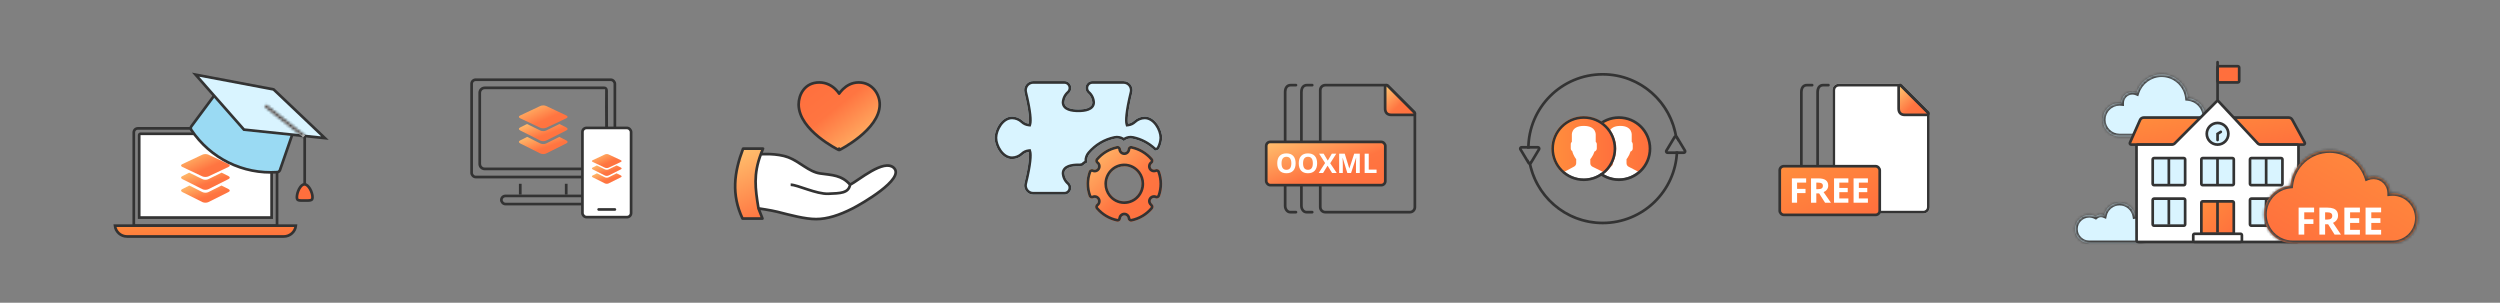 <svg width="925" height="112" viewBox="0 0 925 112" fill="none" xmlns="http://www.w3.org/2000/svg">
<rect x="0" y="0" width="925" height="112" fill="#808080" stroke="none"/>
<rect x="174.5" y="29.5" width="53" height="36" rx="1.5" stroke="#333333"/>
<path fill-rule="evenodd" clip-rule="evenodd" d="M223.895 33H179.348C178.595 33 178 33.602 178 34.328V60.672C178 61.398 178.595 62 179.348 62H222.652C223.405 62 224 61.398 224 60.672C224 52.447 223.779 41.225 223.895 33ZM224.933 33.558C224.933 41.704 225 52.524 225 60.672C225 61.958 223.949 63 222.652 63H179.348C178.051 63 177 61.958 177 60.672V34.328C177 33.042 178.051 32 179.348 32H223.457C224.489 32 224.933 32.764 224.933 33.558Z" fill="#333333"/>
<path fill-rule="evenodd" clip-rule="evenodd" d="M199.9 56.779L192.474 53.064C191.842 52.74 191.842 52.239 192.474 51.944L195.06 50.647L199.872 53.064C200.505 53.389 201.522 53.389 202.127 53.064L206.94 50.647L209.525 51.944C210.158 52.268 210.158 52.77 209.525 53.064L202.1 56.779C201.522 57.074 200.505 57.074 199.9 56.779Z" fill="url(#paint0_linear_2652_23933)"/>
<path fill-rule="evenodd" clip-rule="evenodd" d="M199.876 51.992L192.473 48.273C191.842 47.948 191.842 47.447 192.473 47.151L194.995 45.882L199.876 48.273C200.506 48.598 201.521 48.598 202.124 48.273L207.004 45.882L209.527 47.151C210.157 47.476 210.157 47.978 209.527 48.273L202.124 51.992C201.493 52.316 200.479 52.316 199.876 51.992Z" fill="url(#paint1_linear_2652_23933)"/>
<path fill-rule="evenodd" clip-rule="evenodd" d="M199.876 47.263L192.473 43.772C191.842 43.467 191.842 42.996 192.473 42.719L199.876 39.229C200.506 38.924 201.521 38.924 202.124 39.229L209.527 42.719C210.157 43.024 210.157 43.495 209.527 43.772L202.124 47.263C201.493 47.54 200.479 47.54 199.876 47.263Z" fill="url(#paint2_linear_2652_23933)"/>
<rect x="185.5" y="72.5" width="31" height="3" rx="1.5" stroke="#333333"/>
<rect x="192" y="68" width="1" height="4" fill="#333333"/>
<path d="M209 68H210V72H209V68Z" fill="#333333"/>
<rect x="215.5" y="47.338" width="18" height="33" rx="1.5" fill="white" stroke="#333333"/>
<path fill-rule="evenodd" clip-rule="evenodd" d="M223.828 67.865L219.29 65.595C218.904 65.397 218.904 65.091 219.29 64.91L220.87 64.118L223.811 65.595C224.198 65.793 224.82 65.793 225.189 65.595L228.13 64.118L229.71 64.91C230.097 65.109 230.097 65.415 229.71 65.595L225.173 67.865C224.82 68.045 224.198 68.045 223.828 67.865Z" fill="url(#paint3_linear_2652_23933)"/>
<path fill-rule="evenodd" clip-rule="evenodd" d="M223.813 64.939L219.29 62.667C218.904 62.469 218.904 62.162 219.29 61.982L220.831 61.206L223.813 62.667C224.199 62.865 224.819 62.865 225.187 62.667L228.17 61.206L229.711 61.982C230.097 62.18 230.097 62.487 229.711 62.667L225.187 64.939C224.802 65.138 224.182 65.138 223.813 64.939Z" fill="url(#paint4_linear_2652_23933)"/>
<path fill-rule="evenodd" clip-rule="evenodd" d="M223.813 62.049L219.29 59.916C218.904 59.73 218.904 59.442 219.29 59.273L223.813 57.14C224.199 56.953 224.819 56.953 225.187 57.14L229.711 59.273C230.097 59.459 230.097 59.747 229.711 59.916L225.187 62.049C224.802 62.219 224.182 62.219 223.813 62.049Z" fill="url(#paint5_linear_2652_23933)"/>
<rect x="221" y="77" width="7" height="1" rx="0.5" fill="#333333"/>
<path fill-rule="evenodd" clip-rule="evenodd" d="M274.937 55C271.552 63.895 270.602 72.055 274.732 80.868H282.113L280.64 77.113C279.41 69.603 278.727 64.539 281.498 57.072C281.969 55.803 282.318 55 282.318 55H274.937Z" fill="url(#paint6_linear_2652_23933)"/>
<path d="M280.64 77.113C280.64 77.113 285.28 77.773 287.611 78.364C292.549 79.616 297.862 81.065 301.963 81.065C306.063 81.065 310.571 79.617 315.494 77.113C318.449 75.609 335.061 66.188 330.705 62.093C327.031 58.639 317.654 66.766 314.539 68.351C311.432 64.742 307.833 64.803 303.447 64.179C299.27 63.584 295.987 59.864 291.729 58.227C287.47 56.59 281.498 57.072 281.498 57.072C278.727 64.539 279.41 69.603 280.64 77.113Z" fill="white"/>
<path d="M274.937 55V54.5C274.73 54.5 274.544 54.628 274.47 54.822L274.937 55ZM274.732 80.868L274.279 81.08C274.362 81.255 274.538 81.368 274.732 81.368V80.868ZM282.113 80.868V81.368C282.279 81.368 282.433 81.286 282.526 81.149C282.619 81.013 282.639 80.839 282.579 80.685L282.113 80.868ZM282.318 55L282.777 55.199C282.844 55.045 282.829 54.867 282.737 54.726C282.644 54.585 282.487 54.5 282.318 54.5V55ZM303.447 64.179L303.517 63.684L303.447 64.179ZM330.705 62.093L330.362 62.457L330.705 62.093ZM315.494 77.113L315.721 77.558L315.494 77.113ZM287.611 78.364L287.734 77.88L287.611 78.364ZM280.64 77.113L280.147 77.193C280.152 77.228 280.162 77.262 280.175 77.295L280.64 77.113ZM306.491 71.689L306.513 72.188L306.491 71.689ZM281.498 57.072L281.03 56.898L281.498 57.072ZM274.732 81.368H282.113V80.368H274.732V81.368ZM282.318 54.5H274.937V55.5H282.318V54.5ZM282.579 80.685L281.105 76.93L280.175 77.295L281.648 81.05L282.579 80.685ZM287.734 77.88C286.545 77.578 284.784 77.263 283.333 77.023C282.604 76.903 281.949 76.802 281.476 76.731C281.24 76.695 281.048 76.667 280.916 76.647C280.85 76.638 280.799 76.63 280.764 76.625C280.747 76.623 280.733 76.621 280.724 76.62C280.72 76.619 280.716 76.618 280.714 76.618C280.713 76.618 280.712 76.618 280.711 76.618C280.711 76.618 280.711 76.618 280.711 76.618C280.711 76.618 280.711 76.618 280.711 76.618C280.71 76.618 280.71 76.618 280.64 77.113C280.569 77.608 280.569 77.608 280.57 77.608C280.57 77.608 280.57 77.608 280.57 77.608C280.57 77.608 280.57 77.608 280.57 77.608C280.571 77.608 280.572 77.608 280.573 77.608C280.575 77.608 280.578 77.609 280.582 77.609C280.591 77.611 280.604 77.613 280.621 77.615C280.656 77.62 280.706 77.627 280.772 77.637C280.902 77.656 281.092 77.684 281.327 77.719C281.797 77.79 282.447 77.891 283.17 78.01C284.622 78.249 286.345 78.559 287.488 78.849L287.734 77.88ZM303.376 64.674C307.851 65.311 311.205 65.245 314.16 68.677L314.918 68.025C311.658 64.239 307.816 64.296 303.517 63.684L303.376 64.674ZM314.766 68.797C315.58 68.382 316.786 67.552 318.143 66.633C319.518 65.702 321.082 64.656 322.658 63.768C324.24 62.877 325.801 62.166 327.169 61.88C328.539 61.595 329.614 61.754 330.362 62.457L331.047 61.728C329.958 60.705 328.484 60.585 326.965 60.901C325.445 61.218 323.778 61.99 322.167 62.897C320.551 63.807 318.956 64.874 317.582 65.805C316.19 66.748 315.055 67.527 314.312 67.905L314.766 68.797ZM330.362 62.457C330.8 62.868 330.957 63.318 330.924 63.819C330.889 64.348 330.638 64.972 330.166 65.678C329.222 67.09 327.516 68.658 325.537 70.178C321.591 73.209 316.728 75.924 315.268 76.667L315.721 77.558C317.215 76.798 322.136 74.051 326.146 70.971C328.144 69.437 329.959 67.787 330.997 66.234C331.516 65.457 331.871 64.661 331.922 63.885C331.975 63.081 331.699 62.341 331.047 61.728L330.362 62.457ZM314.049 68.253C313.906 68.967 313.642 69.466 313.288 69.83C312.931 70.197 312.449 70.461 311.817 70.652C310.521 71.043 308.75 71.088 306.468 71.189L306.513 72.188C308.721 72.09 310.658 72.047 312.106 71.609C312.846 71.386 313.495 71.051 314.005 70.527C314.517 70 314.856 69.316 315.029 68.449L314.049 68.253ZM306.468 71.189C304.376 71.282 301.592 70.482 298.949 69.618C297.648 69.193 296.377 68.752 295.292 68.422C294.221 68.096 293.249 67.851 292.549 67.851V68.851C293.079 68.851 293.915 69.048 295.001 69.378C296.074 69.705 297.31 70.135 298.638 70.569C301.251 71.422 304.208 72.291 306.513 72.188L306.468 71.189ZM281.967 57.246C282.2 56.617 282.404 56.104 282.548 55.749C282.62 55.571 282.678 55.433 282.717 55.34C282.737 55.293 282.752 55.257 282.762 55.234C282.767 55.222 282.771 55.213 282.773 55.207C282.775 55.205 282.776 55.202 282.776 55.201C282.777 55.2 282.777 55.2 282.777 55.2C282.777 55.2 282.777 55.199 282.777 55.199C282.777 55.199 282.777 55.199 282.777 55.199C282.777 55.199 282.777 55.199 282.777 55.199C282.777 55.199 282.777 55.199 282.318 55C281.86 54.801 281.86 54.801 281.86 54.801C281.86 54.801 281.86 54.801 281.86 54.801C281.86 54.801 281.86 54.801 281.86 54.801C281.86 54.801 281.86 54.801 281.859 54.802C281.859 54.802 281.859 54.803 281.859 54.804C281.858 54.805 281.857 54.808 281.855 54.811C281.852 54.818 281.848 54.828 281.843 54.84C281.832 54.865 281.816 54.903 281.796 54.951C281.755 55.048 281.696 55.19 281.622 55.372C281.474 55.736 281.267 56.258 281.03 56.898L281.967 57.246ZM291.549 58.694C293.617 59.488 295.444 60.787 297.347 62.014C299.223 63.223 301.169 64.359 303.376 64.674L303.517 63.684C301.547 63.403 299.764 62.382 297.889 61.173C296.042 59.983 294.099 58.602 291.908 57.76L291.549 58.694ZM281.498 57.072C281.539 57.57 281.538 57.57 281.538 57.57C281.538 57.57 281.538 57.57 281.538 57.57C281.539 57.57 281.539 57.57 281.539 57.57C281.539 57.57 281.54 57.57 281.542 57.57C281.544 57.57 281.548 57.57 281.553 57.569C281.564 57.569 281.58 57.567 281.601 57.566C281.644 57.563 281.708 57.559 281.792 57.554C281.96 57.544 282.205 57.532 282.514 57.522C283.13 57.503 283.998 57.494 284.996 57.535C287.002 57.618 289.495 57.904 291.549 58.694L291.908 57.76C289.703 56.913 287.081 56.621 285.037 56.536C284.01 56.493 283.118 56.503 282.482 56.523C282.164 56.532 281.91 56.545 281.734 56.555C281.646 56.56 281.578 56.565 281.532 56.568C281.508 56.57 281.49 56.571 281.478 56.572C281.472 56.573 281.467 56.573 281.464 56.573C281.462 56.573 281.461 56.573 281.46 56.574C281.459 56.574 281.459 56.574 281.459 56.574C281.459 56.574 281.458 56.574 281.458 56.574C281.458 56.574 281.458 56.574 281.498 57.072ZM315.268 76.667C310.377 79.155 305.951 80.565 301.963 80.565V81.565C306.176 81.565 310.766 80.079 315.721 77.558L315.268 76.667ZM301.963 80.565C297.941 80.565 292.704 79.14 287.734 77.88L287.488 78.849C292.393 80.092 297.783 81.565 301.963 81.565V80.565ZM274.47 54.822C271.056 63.792 270.072 72.102 274.279 81.08L275.185 80.655C271.133 72.009 272.047 63.999 275.405 55.178L274.47 54.822ZM281.133 77.032C279.906 69.536 279.244 64.583 281.967 57.246L281.03 56.898C278.21 64.494 278.914 69.669 280.147 77.193L281.133 77.032Z" fill="#333333"/>
<path d="M310.476 55L310.256 55.449C310.396 55.518 310.562 55.517 310.702 55.446L310.476 55ZM310.476 55C310.702 55.446 310.702 55.446 310.702 55.446L310.703 55.446L310.705 55.444L310.714 55.44L310.747 55.423C310.775 55.408 310.817 55.387 310.872 55.358C310.981 55.301 311.14 55.216 311.341 55.105C311.744 54.884 312.318 54.559 313.005 54.14C314.38 53.303 316.216 52.091 318.054 50.591C319.89 49.093 321.744 47.296 323.141 45.286C324.538 43.278 325.5 41.028 325.5 38.634C325.5 34.935 322.853 30.5 317.702 30.5C315.135 30.5 313.211 31.73 311.947 32.93C311.315 33.531 310.84 34.131 310.522 34.581C310.51 34.599 310.497 34.617 310.485 34.635C310.474 34.619 310.463 34.603 310.452 34.587C310.143 34.135 309.675 33.533 309.041 32.93C307.77 31.724 305.811 30.5 303.107 30.5C300.405 30.5 298.484 31.657 297.251 33.27C296.032 34.865 295.5 36.885 295.5 38.634C295.5 41.081 296.457 43.359 297.85 45.38C299.244 47.401 301.092 49.192 302.923 50.676C304.756 52.163 306.587 53.354 307.958 54.174C308.644 54.584 309.216 54.901 309.618 55.117C309.819 55.225 309.977 55.307 310.086 55.363C310.14 55.391 310.182 55.412 310.21 55.426L310.243 55.443L310.252 55.447L310.255 55.448L310.255 55.449C310.256 55.449 310.256 55.449 310.476 55Z" fill="url(#paint7_linear_2652_23933)" stroke="#333333" stroke-linejoin="round"/>
<path d="M393.829 64.127C393.829 61.959 396.636 61.502 398.995 61.502L399.437 61.521C399.53 61.524 399.624 61.515 399.716 61.495L400.692 61.292C401.058 60.861 401.512 60.516 402.022 60.282C402.118 60.237 402.214 60.198 402.312 60.161C402.294 60.059 402.278 59.954 402.265 59.849C402.156 58.756 402.497 57.666 403.208 56.838C405.619 54.002 408.891 52.062 412.507 51.325C413.577 51.107 414.687 51.359 415.563 52.021C415.643 52.079 415.721 52.142 415.793 52.208C415.868 52.142 415.945 52.079 416.025 52.019C416.912 51.355 418.034 51.106 419.112 51.333C422.201 51.981 425.04 53.519 427.29 55.764L428.039 55.609C428.417 55.532 428.741 55.286 428.923 54.94C429.579 53.731 429.948 52.382 430 51.003C430 47.868 427.417 43.128 423.542 43.128C422.081 43.148 420.677 43.707 419.593 44.703C418.986 45.287 418.209 45.656 417.379 45.753C417.108 44.847 417.146 41.592 418.962 34.203C419.404 32.387 418.315 30.551 416.529 30.102C416.264 30.035 415.993 30.002 415.721 30.003H404.143C403.12 30.002 402.199 30.634 401.818 31.599C401.428 32.578 401.667 33.7 402.42 34.428C403.441 35.286 404.07 36.532 404.161 37.875C404.161 40.046 401.353 40.5 398.995 40.5C396.636 40.5 393.829 40.046 393.829 37.875C393.922 36.53 394.555 35.282 395.58 34.426C396.334 33.698 396.572 32.575 396.182 31.596C395.801 30.631 394.88 29.999 393.857 30H382.28C380.439 29.996 378.944 31.509 378.94 33.379C378.94 33.656 378.972 33.931 379.038 34.2C380.846 41.579 380.892 44.834 380.621 45.75C379.791 45.653 379.014 45.285 378.407 44.7C377.323 43.705 375.919 43.145 374.458 43.125C370.583 43.125 368 47.866 368 51C368 54.134 370.583 58.875 374.458 58.875C375.919 58.855 377.323 58.295 378.407 57.3C379.014 56.715 379.791 56.347 380.621 56.25C380.892 57.156 380.854 60.411 379.038 67.8C378.597 69.617 379.689 71.454 381.477 71.902C381.741 71.968 382.011 72.001 382.282 72H393.852C394.875 72.002 395.796 71.369 396.177 70.404C396.566 69.424 396.328 68.303 395.575 67.574C394.552 66.717 393.921 65.471 393.829 64.127Z" fill="#D9F4FF"/>
<path fill-rule="evenodd" clip-rule="evenodd" d="M392.829 64.162V64.127C392.829 63.348 393.089 62.68 393.547 62.149C393.989 61.638 394.573 61.299 395.167 61.069C396.339 60.616 397.78 60.502 398.995 60.502H399.016L399.469 60.521C399.48 60.521 399.491 60.52 399.501 60.518L399.513 60.515L400.173 60.379C400.491 60.056 400.852 59.779 401.246 59.556C401.219 58.328 401.644 57.125 402.448 56.188C405.002 53.184 408.47 51.128 412.307 50.346C413.512 50.099 414.756 50.327 415.793 50.968C416.844 50.322 418.103 50.098 419.319 50.355C422.421 51.006 425.285 52.502 427.605 54.678L427.837 54.63C427.917 54.614 427.993 54.56 428.037 54.476L428.041 54.469L428.044 54.463C428.624 53.395 428.951 52.204 429 50.984C428.995 49.653 428.431 47.895 427.411 46.472C426.39 45.047 425.044 44.13 423.549 44.128C422.342 44.146 421.179 44.608 420.277 45.432C419.516 46.162 418.54 46.624 417.494 46.746L416.661 46.843L416.421 46.039C416.222 45.375 416.191 44.155 416.394 42.3C416.603 40.393 417.076 37.687 417.991 33.965C418.305 32.671 417.525 31.384 416.285 31.072C416.101 31.025 415.912 31.002 415.723 31.003L415.721 31.003L404.143 31.003C403.538 31.002 402.981 31.376 402.748 31.966L402.747 31.969C402.51 32.565 402.651 33.245 403.094 33.689C404.307 34.723 405.05 36.21 405.159 37.807L405.161 37.841V37.875C405.161 38.655 404.901 39.323 404.443 39.854C404.001 40.366 403.416 40.705 402.823 40.934C401.651 41.387 400.209 41.5 398.995 41.5C397.78 41.5 396.339 41.387 395.167 40.934C394.573 40.705 393.989 40.366 393.547 39.854C393.089 39.323 392.829 38.655 392.829 37.875V37.84L392.831 37.806C392.942 36.206 393.689 34.718 394.906 33.686C395.349 33.241 395.49 32.562 395.253 31.966L395.252 31.963C395.019 31.374 394.463 31 393.858 31L382.277 31C381.004 30.997 379.943 32.048 379.94 33.381C379.94 33.577 379.963 33.772 380.009 33.963C380.92 37.68 381.393 40.383 381.603 42.289C381.807 44.144 381.778 45.365 381.58 46.034L381.341 46.84L380.506 46.743C379.46 46.622 378.484 46.16 377.723 45.429C376.821 44.605 375.658 44.143 374.451 44.125C372.956 44.128 371.61 45.044 370.589 46.47C369.565 47.899 369 49.667 369 51C369 52.333 369.565 54.101 370.589 55.53C371.61 56.956 372.956 57.872 374.451 57.875C375.658 57.857 376.821 57.395 377.723 56.571C378.484 55.84 379.46 55.378 380.506 55.257L381.339 55.16L381.579 55.963C381.778 56.627 381.809 57.848 381.606 59.703C381.397 61.609 380.924 64.315 380.009 68.037C379.696 69.333 380.478 70.62 381.72 70.931C381.904 70.978 382.092 71 382.28 71L382.282 71L393.853 71C394.458 71.001 395.014 70.627 395.246 70.037L395.247 70.034C395.485 69.438 395.343 68.759 394.901 68.314C393.686 67.281 392.941 65.794 392.831 64.196L392.829 64.162ZM395.575 67.574C396.328 68.303 396.566 69.424 396.177 70.404C395.796 71.369 394.875 72.002 393.852 72H382.282C382.011 72.001 381.741 71.968 381.477 71.902C379.689 71.454 378.597 69.617 379.038 67.8C380.854 60.411 380.892 57.156 380.621 56.25C379.791 56.347 379.014 56.715 378.407 57.3C377.323 58.295 375.919 58.855 374.458 58.875C370.583 58.875 368 54.134 368 51C368 47.866 370.583 43.125 374.458 43.125C375.919 43.145 377.323 43.705 378.407 44.7C379.014 45.285 379.791 45.653 380.621 45.75C380.892 44.834 380.846 41.579 379.038 34.2C378.972 33.931 378.94 33.656 378.94 33.379C378.944 31.509 380.439 29.996 382.28 30H393.857C394.88 29.999 395.801 30.631 396.182 31.596C396.572 32.575 396.334 33.698 395.58 34.426C394.555 35.282 393.922 36.53 393.829 37.875C393.829 40.046 396.636 40.5 398.995 40.5C401.353 40.5 404.161 40.046 404.161 37.875C404.07 36.532 403.441 35.286 402.42 34.428C401.667 33.7 401.428 32.578 401.818 31.599C402.199 30.634 403.12 30.002 404.143 30.003H415.721C415.993 30.002 416.264 30.035 416.529 30.102C418.315 30.551 419.404 32.387 418.962 34.203C417.146 41.592 417.108 44.847 417.379 45.753C418.209 45.656 418.986 45.287 419.593 44.703C420.677 43.707 422.081 43.148 423.542 43.128C427.417 43.128 430 47.868 430 51.003C429.948 52.382 429.579 53.731 428.923 54.94C428.741 55.286 428.417 55.532 428.039 55.609L427.29 55.764C425.04 53.519 422.201 51.981 419.112 51.333C418.034 51.106 416.912 51.355 416.025 52.019C415.945 52.079 415.868 52.142 415.793 52.208C415.721 52.142 415.643 52.079 415.563 52.021C414.687 51.359 413.577 51.107 412.507 51.325C408.891 52.062 405.619 54.002 403.208 56.838C402.497 57.666 402.156 58.756 402.265 59.849C402.278 59.954 402.294 60.059 402.312 60.161C402.214 60.198 402.118 60.237 402.022 60.282C401.512 60.516 401.058 60.861 400.692 61.292L399.716 61.495C399.624 61.515 399.53 61.524 399.437 61.521L398.995 61.502C396.636 61.502 393.829 61.959 393.829 64.127C393.921 65.471 394.552 66.717 395.575 67.574Z" fill="#333333"/>
<path d="M429.187 63.449C428.956 62.752 428.162 62.38 427.485 62.671C426.91 62.932 426.234 62.716 425.907 62.168C425.595 61.604 425.753 60.89 426.274 60.517C426.862 60.068 426.947 59.184 426.467 58.625C424.461 56.261 421.741 54.643 418.734 54.026C418.384 53.953 418.019 54.036 417.732 54.254C417.444 54.471 417.259 54.801 417.223 55.164C417.192 55.855 416.617 56.389 415.939 56.358C415.305 56.328 414.796 55.811 414.768 55.164C414.731 54.801 414.546 54.471 414.259 54.254C413.971 54.036 413.607 53.953 413.256 54.026C410.249 54.643 407.529 56.261 405.523 58.625C405.042 59.184 405.13 60.069 405.717 60.517C406.277 60.902 406.425 61.677 406.047 62.248C405.706 62.764 405.044 62.944 404.495 62.671C403.817 62.378 403.022 62.754 402.793 63.449C401.739 66.389 401.739 69.614 402.793 72.553C403.029 73.261 403.816 73.624 404.493 73.331C405.102 73.031 405.833 73.291 406.128 73.911C406.391 74.466 406.217 75.134 405.717 75.483C405.128 75.932 405.044 76.816 405.523 77.375C407.529 79.74 410.249 81.358 413.256 81.974C413.607 82.047 413.972 81.964 414.259 81.746C414.547 81.528 414.732 81.197 414.768 80.833C414.821 80.143 415.414 79.627 416.092 79.681C416.696 79.73 417.175 80.218 417.223 80.833C417.298 81.575 418.018 82.128 418.75 81.972C421.757 81.355 424.477 79.737 426.482 77.373C426.946 76.835 426.893 76.016 426.365 75.544C425.838 75.071 425.521 74.416 425.97 73.747C426.312 73.238 426.968 73.06 427.513 73.329C428.192 73.621 428.981 73.244 429.213 72.551C430.266 69.611 430.241 66.389 429.187 63.449ZM415.984 74.482C412.471 74.482 409.623 71.581 409.623 68.001C409.623 64.422 412.471 61.52 415.984 61.52C419.497 61.52 422.345 64.422 422.345 68.001C422.345 71.581 419.497 74.482 415.984 74.482Z" fill="url(#paint8_linear_2652_23933)"/>
<path fill-rule="evenodd" clip-rule="evenodd" d="M405.717 60.517C405.13 60.069 405.042 59.184 405.523 58.625C407.529 56.261 410.249 54.643 413.256 54.026C413.607 53.953 413.971 54.036 414.259 54.254C414.546 54.471 414.731 54.801 414.768 55.164C414.796 55.811 415.305 56.328 415.939 56.358C416.617 56.389 417.192 55.855 417.223 55.164C417.259 54.801 417.444 54.471 417.732 54.254C418.019 54.036 418.384 53.953 418.734 54.026C421.741 54.643 424.461 56.261 426.467 58.625C426.947 59.184 426.862 60.068 426.274 60.517C425.753 60.89 425.595 61.604 425.907 62.168C426.234 62.716 426.91 62.932 427.485 62.671C428.162 62.38 428.956 62.752 429.187 63.449C430.241 66.389 430.266 69.611 429.213 72.551C428.981 73.244 428.192 73.621 427.513 73.329C426.968 73.06 426.312 73.238 425.97 73.747C425.521 74.416 425.838 75.071 426.365 75.544C426.893 76.016 426.946 76.835 426.482 77.373C424.477 79.737 421.757 81.355 418.75 81.972C418.018 82.128 417.298 81.575 417.223 80.833C417.175 80.218 416.696 79.73 416.092 79.681C415.414 79.627 414.821 80.143 414.768 80.833C414.732 81.197 414.547 81.528 414.259 81.746C413.972 81.964 413.607 82.047 413.256 81.974C410.249 81.358 407.529 79.74 405.523 77.375C405.044 76.816 405.128 75.932 405.717 75.483C406.217 75.134 406.391 74.466 406.128 73.911C405.833 73.291 405.102 73.031 404.493 73.331C403.816 73.624 403.029 73.261 402.793 72.553C401.739 69.614 401.739 66.389 402.793 63.449C403.022 62.754 403.817 62.378 404.495 62.671C405.044 62.944 405.706 62.764 406.047 62.248C406.425 61.677 406.277 60.902 405.717 60.517ZM411.903 63.029C413.008 62.087 414.431 61.52 415.984 61.52C417.742 61.52 419.333 62.247 420.484 63.421C421.634 64.594 422.345 66.213 422.345 68.001C422.345 68.38 422.313 68.751 422.252 69.112C421.988 70.67 421.178 72.037 420.03 73.002C419.192 73.707 418.175 74.197 417.058 74.39C416.709 74.451 416.35 74.482 415.984 74.482C414.282 74.482 412.737 73.802 411.595 72.693C410.38 71.513 409.623 69.847 409.623 68.001C409.623 66.004 410.509 64.218 411.903 63.029ZM426.341 63.689C426.685 63.791 427.054 63.811 427.417 63.738C427.574 63.706 427.731 63.656 427.884 63.588C427.942 63.565 428.012 63.564 428.084 63.598C428.161 63.633 428.215 63.694 428.238 63.764L428.242 63.775L428.246 63.786C429.223 66.514 429.245 69.498 428.271 72.214L428.268 72.224L428.264 72.234C428.241 72.305 428.186 72.367 428.11 72.402C428.041 72.434 427.975 72.435 427.92 72.415C426.926 71.947 425.75 72.282 425.14 73.19C424.75 73.771 424.67 74.408 424.841 74.998C425 75.544 425.351 75.978 425.699 76.289C425.819 76.396 425.834 76.593 425.725 76.72L425.72 76.726C423.857 78.922 421.334 80.421 418.549 80.992L418.541 80.994C418.485 81.005 418.414 80.995 418.341 80.94C418.269 80.886 418.227 80.81 418.219 80.739C418.126 79.655 417.274 78.773 416.172 78.684C414.93 78.585 413.874 79.523 413.772 80.741C413.762 80.828 413.717 80.901 413.656 80.948L413.653 80.95C413.595 80.994 413.526 81.009 413.461 80.995L413.457 80.994C410.672 80.423 408.148 78.924 406.286 76.728L406.282 76.724C406.234 76.668 406.205 76.584 406.215 76.487C406.224 76.397 406.263 76.328 406.315 76.284C407.201 75.648 407.496 74.463 407.031 73.482C406.825 73.049 406.498 72.711 406.11 72.492C405.509 72.153 404.76 72.099 404.085 72.418C403.964 72.462 403.797 72.401 403.742 72.238L403.738 72.227L403.735 72.216C402.759 69.494 402.759 66.508 403.735 63.786L403.739 63.775L403.743 63.762C403.765 63.695 403.818 63.633 403.895 63.597C403.966 63.565 404.032 63.565 404.087 63.584C405.086 64.059 406.272 63.719 406.881 62.8C407.55 61.79 407.304 60.419 406.314 59.715C406.263 59.672 406.224 59.602 406.214 59.512C406.205 59.415 406.234 59.333 406.281 59.278L406.286 59.272C408.148 57.076 410.672 55.577 413.457 55.006L413.46 55.005C413.525 54.992 413.595 55.006 413.654 55.05L413.657 55.053C413.715 55.097 413.758 55.167 413.771 55.249C413.841 56.379 414.74 57.303 415.893 57.357C417.127 57.414 418.144 56.456 418.22 55.249C418.232 55.167 418.275 55.097 418.334 55.053L418.337 55.05C418.395 55.006 418.465 54.991 418.53 55.005L418.533 55.006C421.319 55.577 423.842 57.076 425.704 59.272L425.708 59.276C425.756 59.332 425.785 59.416 425.776 59.513C425.767 59.605 425.726 59.675 425.673 59.718C424.75 60.393 424.481 61.656 425.032 62.652L425.04 62.667L425.048 62.681C425.348 63.183 425.816 63.532 426.341 63.689ZM408.623 68.001C408.623 66.067 409.347 64.299 410.539 62.967C411.882 61.466 413.82 60.52 415.984 60.52C418.386 60.52 420.51 61.686 421.851 63.484C422.789 64.741 423.345 66.308 423.345 68.001C423.345 69.944 422.614 71.719 421.413 73.053C420.07 74.544 418.139 75.482 415.984 75.482C413.637 75.482 411.556 74.37 410.21 72.642C409.215 71.365 408.623 69.751 408.623 68.001Z" fill="#333333"/>
<path fill-rule="evenodd" clip-rule="evenodd" d="M522.608 41.564L522.606 41.562L513.418 32.392L513.417 32.391C513.364 32.338 513.315 32.289 513.273 32.246L513.257 32.23C513.209 32.181 513.171 32.143 513.136 32.109C513.066 32.041 513.036 32.018 513.023 32.01C513.012 32.007 512.975 32 512.895 32H490.348C489.595 32 489 32.602 489 33.328V76.672C489 77.397 489.595 78 490.348 78H521.652C522.405 78 523 77.397 523 76.672V42.109C523 42.021 522.991 41.983 522.988 41.972C522.987 41.967 522.986 41.964 522.98 41.954C522.969 41.937 522.944 41.903 522.879 41.835C522.829 41.782 522.776 41.73 522.704 41.659C522.676 41.631 522.644 41.6 522.608 41.564ZM514.122 31.682L523.312 40.854C523.341 40.882 523.368 40.909 523.395 40.935C523.783 41.318 524 41.532 524 42.109V76.672C524 77.958 522.949 79 521.652 79H490.348C489.051 79 488 77.958 488 76.672V33.328C488 32.042 489.051 31 490.348 31H512.895C513.449 31 513.64 31.194 513.985 31.544C514.028 31.587 514.074 31.633 514.122 31.682Z" fill="#333333"/>
<path fill-rule="evenodd" clip-rule="evenodd" d="M482.409 32.562C482.156 32.922 482.02 33.442 482.02 34.024V76.148C482.02 77.282 482.736 78 483.396 78H485.52C485.796 78 486.02 78.224 486.02 78.5C486.02 78.776 485.796 79 485.52 79H483.396C481.984 79 481.02 77.612 481.02 76.148V34.024C481.02 33.307 481.185 32.566 481.59 31.988C482.011 31.389 482.67 31 483.55 31H485.52C485.796 31 486.02 31.224 486.02 31.5C486.02 31.776 485.796 32 485.52 32H483.55C483.003 32 482.646 32.224 482.409 32.562Z" fill="#333333"/>
<path fill-rule="evenodd" clip-rule="evenodd" d="M476.392 32.562C476.14 32.922 476.003 33.442 476.003 34.024V76.148C476.003 77.282 476.719 78 477.38 78H479.503C479.779 78 480.003 78.224 480.003 78.5C480.003 78.776 479.779 79 479.503 79H477.38C475.968 79 475.003 77.612 475.003 76.148V34.024C475.003 33.307 475.168 32.566 475.574 31.988C475.995 31.389 476.653 31 477.533 31H479.503C479.779 31 480.003 31.224 480.003 31.5C480.003 31.776 479.779 32 479.503 32H477.533C476.986 32 476.63 32.224 476.392 32.562Z" fill="#333333"/>
<path d="M513.354 31.646C513.211 31.503 512.995 31.461 512.809 31.538C512.622 31.615 512.5 31.798 512.5 32V40.182C512.5 40.858 512.664 41.457 513.073 41.888C513.487 42.322 514.072 42.5 514.732 42.5H523C523.202 42.5 523.385 42.378 523.462 42.191C523.539 42.005 523.497 41.79 523.354 41.647L513.354 31.646Z" fill="url(#paint9_linear_2652_23933)" stroke="#333333" stroke-linecap="round" stroke-linejoin="round"/>
<rect x="468.5" y="52.5" width="44.064" height="16" rx="1.5" fill="url(#paint10_linear_2652_23933)" stroke="#333333"/>
<path d="M479.378 60.421C479.378 61.602 479.085 62.511 478.499 63.145C477.913 63.78 477.073 64.098 475.979 64.098C474.886 64.098 474.046 63.78 473.46 63.145C472.874 62.511 472.581 61.599 472.581 60.411C472.581 59.223 472.874 58.316 473.46 57.691C474.049 57.063 474.892 56.749 475.989 56.749C477.086 56.749 477.924 57.065 478.504 57.696C479.087 58.328 479.378 59.236 479.378 60.421ZM474.168 60.421C474.168 61.218 474.319 61.819 474.622 62.223C474.925 62.626 475.377 62.828 475.979 62.828C477.187 62.828 477.791 62.026 477.791 60.421C477.791 58.813 477.19 58.009 475.989 58.009C475.387 58.009 474.933 58.212 474.627 58.619C474.321 59.023 474.168 59.623 474.168 60.421Z" fill="white"/>
<path d="M487.337 60.421C487.337 61.602 487.044 62.511 486.458 63.145C485.872 63.78 485.032 64.098 483.938 64.098C482.845 64.098 482.005 63.78 481.419 63.145C480.833 62.511 480.54 61.599 480.54 60.411C480.54 59.223 480.833 58.316 481.419 57.691C482.008 57.063 482.851 56.749 483.948 56.749C485.045 56.749 485.883 57.065 486.463 57.696C487.046 58.328 487.337 59.236 487.337 60.421ZM482.127 60.421C482.127 61.218 482.278 61.819 482.581 62.223C482.884 62.626 483.336 62.828 483.938 62.828C485.146 62.828 485.75 62.026 485.75 60.421C485.75 58.813 485.149 58.009 483.948 58.009C483.346 58.009 482.892 58.212 482.586 58.619C482.28 59.023 482.127 59.623 482.127 60.421Z" fill="white"/>
<path d="M494.588 64H492.859L491.199 61.3L489.539 64H487.918L490.286 60.318L488.069 56.861H489.739L491.277 59.43L492.786 56.861H494.417L492.176 60.401L494.588 64Z" fill="white"/>
<path d="M498.509 64L496.79 58.399H496.746C496.808 59.539 496.839 60.299 496.839 60.68V64H495.486V56.861H497.547L499.236 62.32H499.266L501.058 56.861H503.118V64H501.707V60.621C501.707 60.462 501.709 60.278 501.712 60.069C501.718 59.861 501.741 59.308 501.78 58.409H501.736L499.896 64H498.509Z" fill="white"/>
<path d="M504.92 64V56.861H506.434V62.75H509.329V64H504.92Z" fill="white"/>
<path d="M610 55C610 61.075 605.075 66 599 66C592.925 66 588 61.075 588 55C588 48.925 592.925 44 599 44C605.075 44 610 48.925 610 55Z" fill="white"/>
<path d="M599.504 43.5C593.154 43.388 588.113 47.361 588.005 53.92C587.943 57.639 589.403 61.777 591.958 64C592.125 63.849 592.451 63.669 592.65 63.557L596.081 61.624C596.531 61.371 596.811 60.883 596.811 60.354V58.901C596.811 58.901 595.804 57.657 595.42 55.928C595.102 55.716 594.888 55.348 594.888 54.929V53.339C594.888 52.99 595.039 52.677 595.273 52.459V50.161C595.273 50.161 594.816 46.586 599.504 46.586C604.191 46.586 603.734 50.161 603.734 50.161V52.459C603.969 52.677 604.119 52.99 604.119 53.339V54.929C604.119 55.463 603.772 55.912 603.3 56.063C603.038 56.906 602.659 57.709 602.158 58.44C602.032 58.624 601.914 58.78 601.811 58.901V60.39C601.811 60.939 602.111 61.44 602.585 61.685L606.259 63.582L607.003 63.5C609.481 61.365 610.443 58.593 610.503 55C610.595 49.419 605.854 43.612 599.504 43.5Z" fill="url(#paint11_linear_2652_23933)"/>
<path fill-rule="evenodd" clip-rule="evenodd" d="M611 55C611 61.627 605.627 67 599 67C592.373 67 587 61.627 587 55C587 48.373 592.373 43 599 43C605.627 43 611 48.373 611 55ZM599 66C605.075 66 610 61.075 610 55C610 48.925 605.075 44 599 44C592.925 44 588 48.925 588 55C588 61.075 592.925 66 599 66Z" fill="#333333"/>
<path d="M597.04 55C597.04 61.097 592.098 66.039 586.003 66.039C579.908 66.039 574.967 61.097 574.967 55C574.967 48.904 579.908 43.962 586.003 43.962C592.098 43.962 597.04 48.904 597.04 55Z" fill="white"/>
<path d="M586.208 43.002C579.582 42.89 574.118 48.116 574.005 54.675C573.941 58.393 575.462 61.777 578.128 64C578.302 63.849 578.643 63.67 578.851 63.558L582.431 61.624C582.901 61.371 583.193 60.884 583.193 60.354V58.902C583.193 58.902 582.142 57.657 581.741 55.929C581.409 55.716 581.186 55.348 581.186 54.929V53.339C581.186 52.99 581.343 52.677 581.587 52.459V50.161C581.587 50.161 581.111 46.586 586.003 46.586C590.894 46.586 590.418 50.161 590.418 50.161V52.459C590.662 52.677 590.819 52.99 590.819 53.339V54.929C590.819 55.463 590.457 55.913 589.965 56.063C589.691 56.906 589.296 57.709 588.773 58.44C588.641 58.624 588.518 58.78 588.41 58.902V60.391C588.41 60.939 588.723 61.44 589.219 61.685L593.053 63.582C593.283 63.696 593.686 63.84 593.878 64C596.464 61.866 597.938 58.674 598 55.081C598.114 48.522 592.55 43.109 586.208 43.002Z" fill="url(#paint12_linear_2652_23933)"/>
<path fill-rule="evenodd" clip-rule="evenodd" d="M598.003 55C598.003 61.625 592.632 67 586.003 67C579.373 67 574.003 61.625 574.003 55C574.003 48.375 579.373 43 586.003 43C592.632 43 598.003 48.375 598.003 55ZM586.003 66.038C592.098 66.038 597.039 61.096 597.039 55C597.039 48.904 592.098 43.962 586.003 43.962C579.908 43.962 574.967 48.904 574.967 55C574.967 61.096 579.908 66.038 586.003 66.038Z" fill="#333333"/>
<path fill-rule="evenodd" clip-rule="evenodd" d="M620 50C620.351 50 620.677 50.184 620.857 50.486L623.857 55.486C624.043 55.794 624.048 56.179 623.87 56.493C623.693 56.806 623.36 57 623 57H617C616.64 57 616.307 56.806 616.13 56.493C615.952 56.179 615.957 55.794 616.143 55.486L619.143 50.486C619.323 50.184 619.649 50 620 50ZM620 51L617 56H623L620 51Z" fill="#333333"/>
<path fill-rule="evenodd" clip-rule="evenodd" d="M593 82C607.577 82 619.456 70.448 619.982 56H620.982C620.456 71.001 608.129 83 593 83C578.807 83 567.08 72.44 565.249 58.748L566 60L566.357 59.404C568.46 72.221 579.588 82 593 82ZM566 55C566 40.088 578.088 28 593 28C606.69 28 618 38.189 619.762 51.397L620 51L620.888 52.48C619.614 38.197 607.615 27 593 27C577.536 27 565 39.536 565 55H566Z" fill="#333333"/>
<path fill-rule="evenodd" clip-rule="evenodd" d="M566 61C566.351 61 566.677 60.816 566.857 60.514L569.857 55.514C570.043 55.206 570.048 54.821 569.87 54.507C569.693 54.194 569.36 54 569 54H563C562.64 54 562.307 54.194 562.13 54.507C561.952 54.821 561.957 55.206 562.143 55.514L565.143 60.514C565.323 60.816 565.649 61 566 61ZM566 60L563 55H569L566 60Z" fill="#333333"/>
<mask id="path-37-inside-1_2652_23933" fill="white">
<path fill-rule="evenodd" clip-rule="evenodd" d="M784.321 50.484C784.294 50.484 784.267 50.485 784.239 50.485C780.819 50.485 778.046 47.712 778.046 44.291C778.046 40.871 780.819 38.098 784.239 38.098C784.452 38.098 784.662 38.109 784.868 38.13L784.868 38.098C784.868 35.83 786.707 33.992 788.975 33.992C789.522 33.992 790.044 34.099 790.521 34.293C791.769 30.354 795.454 27.5 799.805 27.5C804.856 27.5 809.009 31.346 809.494 36.27C813.139 36.582 816 39.639 816 43.364C816 47.297 812.812 50.485 808.879 50.485C808.845 50.485 808.81 50.485 808.775 50.484H784.321Z"/>
</mask>
<path fill-rule="evenodd" clip-rule="evenodd" d="M784.321 50.484C784.294 50.484 784.267 50.485 784.239 50.485C780.819 50.485 778.046 47.712 778.046 44.291C778.046 40.871 780.819 38.098 784.239 38.098C784.452 38.098 784.662 38.109 784.868 38.13L784.868 38.098C784.868 35.83 786.707 33.992 788.975 33.992C789.522 33.992 790.044 34.099 790.521 34.293C791.769 30.354 795.454 27.5 799.805 27.5C804.856 27.5 809.009 31.346 809.494 36.27C813.139 36.582 816 39.639 816 43.364C816 47.297 812.812 50.485 808.879 50.485C808.845 50.485 808.81 50.485 808.775 50.484H784.321Z" fill="#D9F4FF"/>
<path d="M784.321 50.484V49.484L784.308 49.484L784.321 50.484ZM784.868 38.13L784.768 39.125L785.873 39.236L785.868 38.126L784.868 38.13ZM784.868 38.098H783.868L783.868 38.102L784.868 38.098ZM790.521 34.293L790.144 35.219L791.147 35.627L791.474 34.595L790.521 34.293ZM809.494 36.27L808.499 36.368L808.581 37.196L809.409 37.266L809.494 36.27ZM808.775 50.484L808.79 49.484L808.782 49.484H808.775V50.484ZM784.308 49.484C784.285 49.484 784.262 49.485 784.239 49.485V51.485C784.271 51.485 784.302 51.484 784.334 51.484L784.308 49.484ZM784.239 49.485C781.371 49.485 779.046 47.16 779.046 44.291H777.046C777.046 48.264 780.266 51.485 784.239 51.485V49.485ZM779.046 44.291C779.046 41.423 781.371 39.098 784.239 39.098V37.098C780.266 37.098 777.046 40.319 777.046 44.291H779.046ZM784.239 39.098C784.418 39.098 784.594 39.107 784.768 39.125L784.969 37.135C784.729 37.111 784.485 37.098 784.239 37.098V39.098ZM785.868 38.126L785.868 38.095L783.868 38.102L783.868 38.133L785.868 38.126ZM785.868 38.098C785.868 36.383 787.259 34.992 788.975 34.992V32.992C786.155 32.992 783.868 35.278 783.868 38.098H785.868ZM788.975 34.992C789.391 34.992 789.785 35.073 790.144 35.219L790.898 33.366C790.303 33.124 789.653 32.992 788.975 32.992V34.992ZM791.474 34.595C792.594 31.06 795.902 28.5 799.805 28.5V26.5C795.005 26.5 790.943 29.649 789.568 33.99L791.474 34.595ZM799.805 28.5C804.337 28.5 808.064 31.951 808.499 36.368L810.49 36.172C809.954 30.741 805.376 26.5 799.805 26.5V28.5ZM809.409 37.266C812.541 37.534 815 40.163 815 43.364H817C817 39.115 813.737 35.629 809.58 35.274L809.409 37.266ZM815 43.364C815 46.745 812.26 49.485 808.879 49.485V51.485C813.364 51.485 817 47.849 817 43.364H815ZM808.879 49.485C808.849 49.485 808.82 49.485 808.79 49.484L808.761 51.484C808.8 51.485 808.84 51.485 808.879 51.485V49.485ZM808.775 49.484H784.321V51.484H808.775V49.484Z" fill="#444444" mask="url(#path-37-inside-1_2652_23933)"/>
<mask id="path-39-inside-2_2652_23933" fill="white">
<path fill-rule="evenodd" clip-rule="evenodd" d="M791.108 89.996C793.827 89.893 796 87.656 796 84.912C796 82.102 793.722 79.824 790.912 79.824C790.607 79.824 790.309 79.851 790.019 79.902C789.568 77.122 787.157 75 784.25 75C781.447 75 779.106 76.972 778.537 79.604C778.173 79.449 777.773 79.363 777.353 79.363C776.606 79.363 775.922 79.635 775.395 80.085C774.677 79.716 773.863 79.508 773 79.508C770.103 79.508 767.754 81.856 767.754 84.754C767.754 87.651 770.103 90 773 90C773.014 90 773.027 89.999 773.041 89.999H790.871C790.884 89.999 790.898 90 790.912 90C790.926 90 790.94 89.999 790.954 89.999H791.108V89.996Z"/>
</mask>
<path fill-rule="evenodd" clip-rule="evenodd" d="M791.108 89.996C793.827 89.893 796 87.656 796 84.912C796 82.102 793.722 79.824 790.912 79.824C790.607 79.824 790.309 79.851 790.019 79.902C789.568 77.122 787.157 75 784.25 75C781.447 75 779.106 76.972 778.537 79.604C778.173 79.449 777.773 79.363 777.353 79.363C776.606 79.363 775.922 79.635 775.395 80.085C774.677 79.716 773.863 79.508 773 79.508C770.103 79.508 767.754 81.856 767.754 84.754C767.754 87.651 770.103 90 773 90C773.014 90 773.027 89.999 773.041 89.999H790.871C790.884 89.999 790.898 90 790.912 90C790.926 90 790.94 89.999 790.954 89.999H791.108V89.996Z" fill="#D9F4FF"/>
<path d="M791.108 89.996H790.108V89.033L791.07 88.997L791.108 89.996ZM790.019 79.902L790.193 80.887L789.194 81.064L789.032 80.062L790.019 79.902ZM778.537 79.604L779.514 79.815L779.258 81L778.144 80.523L778.537 79.604ZM775.395 80.085L776.045 80.845L775.535 81.282L774.938 80.975L775.395 80.085ZM773.041 89.999L773.033 88.999H773.041V89.999ZM790.871 89.999V88.999L790.879 88.999L790.871 89.999ZM790.954 89.999L790.946 88.999H790.954V89.999ZM791.108 89.999H792.108V90.999H791.108V89.999ZM791.07 88.997C793.254 88.914 795 87.117 795 84.912H797C797 88.196 794.4 90.872 791.146 90.995L791.07 88.997ZM795 84.912C795 82.654 793.17 80.824 790.912 80.824V78.824C794.274 78.824 797 81.55 797 84.912H795ZM790.912 80.824C790.666 80.824 790.426 80.846 790.193 80.887L789.844 78.918C790.192 78.856 790.549 78.824 790.912 78.824V80.824ZM789.032 80.062C788.658 77.759 786.658 76 784.25 76V74C787.655 74 790.478 76.486 791.006 79.742L789.032 80.062ZM784.25 76C781.928 76 779.986 77.634 779.514 79.815L777.559 79.393C778.226 76.31 780.967 74 784.25 74V76ZM778.144 80.523C777.902 80.42 777.636 80.363 777.353 80.363V78.363C777.911 78.363 778.445 78.477 778.93 78.684L778.144 80.523ZM777.353 80.363C776.853 80.363 776.397 80.544 776.045 80.845L774.745 79.325C775.446 78.726 776.358 78.363 777.353 78.363V80.363ZM774.938 80.975C774.358 80.677 773.7 80.508 773 80.508V78.508C774.025 78.508 774.996 78.756 775.852 79.196L774.938 80.975ZM773 80.508C770.655 80.508 768.754 82.409 768.754 84.754H766.754C766.754 81.304 769.55 78.508 773 78.508V80.508ZM768.754 84.754C768.754 87.099 770.655 89 773 89V91C769.55 91 766.754 88.203 766.754 84.754H768.754ZM773 89C773.011 89 773.022 88.999 773.033 88.999L773.049 90.999C773.033 90.999 773.016 91 773 91V89ZM773.041 88.999H790.871V90.999H773.041V88.999ZM790.879 88.999C790.89 88.999 790.901 89 790.912 89V91C790.896 91 790.879 90.999 790.863 90.999L790.879 88.999ZM790.912 89C790.923 89 790.935 88.999 790.946 88.999L790.962 90.999C790.945 90.999 790.929 91 790.912 91V89ZM790.954 88.999H791.108V90.999H790.954V88.999ZM790.108 89.999V89.996H792.108V89.999H790.108Z" fill="#444444" mask="url(#path-39-inside-2_2652_23933)"/>
<path d="M791.816 44.391C792.057 43.849 792.594 43.5 793.187 43.5H846.813C847.362 43.5 847.867 43.8 848.13 44.282L852.754 52.761C852.936 53.094 852.695 53.5 852.315 53.5H788.539C788.177 53.5 787.935 53.128 788.082 52.797L791.816 44.391Z" fill="url(#paint13_linear_2652_23933)" stroke="#333333"/>
<path d="M790.501 54C790.501 53.724 790.725 53.5 791.001 53.5H803.585C803.984 53.5 804.366 53.341 804.647 53.059L820.155 37.51C820.355 37.309 820.682 37.315 820.875 37.522L835.338 53.023C835.622 53.327 836.019 53.5 836.435 53.5H849.937C850.213 53.5 850.437 53.724 850.437 54V89.021C850.437 89.297 850.213 89.521 849.937 89.521H791.038C790.762 89.521 790.538 89.297 790.538 89.022L790.501 54Z" fill="white" stroke="#333333"/>
<circle cx="820.5" cy="49.5" r="4" fill="#D9F4FF" stroke="#333333"/>
<path d="M821.688 48.788L820.5 49.531L820.5 51.788" stroke="#333333" stroke-linecap="round"/>
<path d="M796.5 59C796.5 58.724 796.724 58.5 797 58.5H808C808.276 58.5 808.5 58.724 808.5 59V68C808.5 68.276 808.276 68.5 808 68.5H797C796.724 68.5 796.5 68.276 796.5 68V59Z" fill="#D9F4FF" stroke="#333333"/>
<path d="M802.477 58.262V68.144" stroke="#333333"/>
<path d="M814.5 59C814.5 58.724 814.724 58.5 815 58.5H826C826.276 58.5 826.5 58.724 826.5 59V68C826.5 68.276 826.276 68.5 826 68.5H815C814.724 68.5 814.5 68.276 814.5 68V59Z" fill="#D9F4FF" stroke="#333333"/>
<path d="M820.477 58.262V68.144" stroke="#333333"/>
<path d="M796.5 74C796.5 73.724 796.724 73.5 797 73.5H808C808.276 73.5 808.5 73.724 808.5 74V83C808.5 83.276 808.276 83.5 808 83.5H797C796.724 83.5 796.5 83.276 796.5 83V74Z" fill="#D9F4FF" stroke="#333333"/>
<path d="M802.473 73.261V83.144" stroke="#333333"/>
<path d="M832.5 59C832.5 58.724 832.724 58.5 833 58.5H844C844.276 58.5 844.5 58.724 844.5 59V68C844.5 68.276 844.276 68.5 844 68.5H833C832.724 68.5 832.5 68.276 832.5 68V59Z" fill="#D9F4FF" stroke="#333333"/>
<path d="M838.477 58.262V68.144" stroke="#333333"/>
<path d="M832.5 74C832.5 73.724 832.724 73.5 833 73.5H846C846.276 73.5 846.5 73.724 846.5 74V83C846.5 83.276 846.276 83.5 846 83.5H833C832.724 83.5 832.5 83.276 832.5 83V74Z" fill="#D9F4FF" stroke="#333333"/>
<path d="M838.473 73.261V83.144" stroke="#333333"/>
<path d="M814.5 75C814.5 74.724 814.724 74.5 815 74.5H826C826.276 74.5 826.5 74.724 826.5 75V86.061C826.5 86.337 826.276 86.561 826 86.561H815C814.724 86.561 814.5 86.337 814.5 86.061V75Z" fill="url(#paint14_linear_2652_23933)" stroke="#333333"/>
<path d="M820.477 74.31V86.044" stroke="#333333"/>
<path d="M811.5 87C811.5 86.724 811.724 86.5 812 86.5H829C829.276 86.5 829.5 86.724 829.5 87V89C829.5 89.276 829.276 89.5 829 89.5H812C811.724 89.5 811.5 89.276 811.5 89V87Z" fill="white" stroke="#333333"/>
<rect x="820.5" y="24.5" width="8" height="6" rx="0.5" fill="#FF6F3D" stroke="#333333"/>
<path d="M820.5 23V36.885" stroke="#333333" stroke-linecap="round"/>
<mask id="path-60-inside-3_2652_23933" fill="white">
<path fill-rule="evenodd" clip-rule="evenodd" d="M885.158 89.999C885.199 90 885.24 90 885.281 90C890.407 90 894.562 85.845 894.562 80.719C894.562 75.594 890.407 71.439 885.281 71.439C884.963 71.439 884.648 71.455 884.338 71.486L884.338 71.439C884.338 68.04 881.583 65.285 878.184 65.285C877.365 65.285 876.583 65.445 875.868 65.736C873.998 59.834 868.476 55.558 861.956 55.558C854.387 55.558 848.164 61.321 847.436 68.699C841.975 69.166 837.688 73.748 837.688 79.33C837.688 85.223 842.465 90 848.358 90C848.403 90 848.448 90 848.494 89.999H885.158Z"/>
</mask>
<path fill-rule="evenodd" clip-rule="evenodd" d="M885.158 89.999C885.199 90 885.24 90 885.281 90C890.407 90 894.562 85.845 894.562 80.719C894.562 75.594 890.407 71.439 885.281 71.439C884.963 71.439 884.648 71.455 884.338 71.486L884.338 71.439C884.338 68.04 881.583 65.285 878.184 65.285C877.365 65.285 876.583 65.445 875.868 65.736C873.998 59.834 868.476 55.558 861.956 55.558C854.387 55.558 848.164 61.321 847.436 68.699C841.975 69.166 837.688 73.748 837.688 79.33C837.688 85.223 842.465 90 848.358 90C848.403 90 848.448 90 848.494 89.999H885.158Z" fill="url(#paint15_linear_2652_23933)"/>
<path d="M885.158 89.999V88.999L885.171 88.999L885.158 89.999ZM884.338 71.486L884.439 72.481L883.334 72.593L883.338 71.483L884.338 71.486ZM884.338 71.439H885.338L885.338 71.443L884.338 71.439ZM875.868 65.736L876.244 66.662L875.242 67.07L874.915 66.038L875.868 65.736ZM847.436 68.699L848.431 68.797L848.35 69.625L847.521 69.696L847.436 68.699ZM848.494 89.999L848.481 88.999H848.494V89.999ZM885.171 88.999C885.208 89 885.245 89 885.281 89V91C885.236 91 885.191 91 885.145 90.999L885.171 88.999ZM885.281 89C889.854 89 893.562 85.293 893.562 80.719H895.562C895.562 86.397 890.959 91 885.281 91V89ZM893.562 80.719C893.562 76.146 889.854 72.439 885.281 72.439V70.439C890.959 70.439 895.562 75.042 895.562 80.719H893.562ZM885.281 72.439C884.996 72.439 884.715 72.453 884.439 72.481L884.238 70.491C884.581 70.457 884.929 70.439 885.281 70.439V72.439ZM883.338 71.483L883.338 71.435L885.338 71.443L885.338 71.49L883.338 71.483ZM883.338 71.439C883.338 68.593 881.031 66.285 878.184 66.285V64.285C882.135 64.285 885.338 67.488 885.338 71.439H883.338ZM878.184 66.285C877.496 66.285 876.842 66.419 876.244 66.662L875.491 64.81C876.324 64.471 877.234 64.285 878.184 64.285V66.285ZM874.915 66.038C873.172 60.54 868.028 56.558 861.956 56.558V54.558C868.925 54.558 874.823 59.129 876.821 65.434L874.915 66.038ZM861.956 56.558C854.906 56.558 849.109 61.926 848.431 68.797L846.441 68.601C847.219 60.716 853.867 54.558 861.956 54.558V56.558ZM847.521 69.696C842.573 70.119 838.688 74.271 838.688 79.33H836.688C836.688 73.224 841.377 68.214 847.351 67.703L847.521 69.696ZM838.688 79.33C838.688 84.671 843.017 89 848.358 89V91C841.913 91 836.688 85.775 836.688 79.33H838.688ZM848.358 89C848.399 89 848.44 89 848.481 88.999L848.506 90.999C848.457 91 848.407 91 848.358 91V89ZM848.494 88.999H885.158V90.999H848.494V88.999Z" fill="#444444" mask="url(#path-60-inside-3_2652_23933)"/>
<path d="M852.573 86.809H850.488V76.814H856.216V78.551H852.573V81.128H855.963V82.857H852.573V86.809ZM861.083 76.814C861.99 76.814 862.738 76.924 863.326 77.143C863.918 77.361 864.358 77.692 864.645 78.134C864.932 78.576 865.076 79.134 865.076 79.809C865.076 80.264 864.989 80.663 864.816 81.005C864.643 81.347 864.415 81.636 864.132 81.873C863.85 82.11 863.544 82.304 863.216 82.454L866.156 86.809H863.804L861.418 82.974H860.29V86.809H858.171V76.814H861.083ZM860.933 78.551H860.29V81.251H860.974C861.676 81.251 862.177 81.135 862.478 80.902C862.783 80.665 862.936 80.319 862.936 79.863C862.936 79.389 862.772 79.052 862.444 78.852C862.12 78.651 861.617 78.551 860.933 78.551ZM873.169 86.809H867.413V76.814H873.169V78.551H869.533V80.745H872.916V82.481H869.533V85.059H873.169V86.809ZM881.017 86.809H875.261V76.814H881.017V78.551H877.38V80.745H880.764V82.481H877.38V85.059H881.017V86.809Z" fill="white"/>
<g clip-path="url(#clip0_2652_23933)">
<path d="M49.5 49C49.5 48.172 50.172 47.5 51 47.5H101C101.828 47.5 102.5 48.172 102.5 49V83.5H49.5V49Z" stroke="#333333"/>
<path d="M51.5 50C51.5 49.724 51.724 49.5 52 49.5H100C100.276 49.5 100.5 49.724 100.5 50V80.5H51.5V50Z" fill="white" stroke="#333333"/>
<path fill-rule="evenodd" clip-rule="evenodd" d="M74.9 74.779L67.474 71.064C66.842 70.74 66.842 70.239 67.474 69.944L70.059 68.647L74.872 71.064C75.505 71.388 76.522 71.388 77.127 71.064L81.94 68.647L84.525 69.944C85.158 70.268 85.158 70.769 84.525 71.064L77.1 74.779C76.522 75.073 75.505 75.073 74.9 74.779Z" fill="url(#paint16_linear_2652_23933)"/>
<path fill-rule="evenodd" clip-rule="evenodd" d="M74.876 69.992L67.473 66.273C66.842 65.948 66.842 65.447 67.473 65.151L69.995 63.882L74.876 66.273C75.506 66.598 76.521 66.598 77.124 66.273L82.004 63.882L84.527 65.151C85.157 65.476 85.157 65.978 84.527 66.273L77.124 69.992C76.493 70.316 75.479 70.316 74.876 69.992Z" fill="url(#paint17_linear_2652_23933)"/>
<path fill-rule="evenodd" clip-rule="evenodd" d="M74.876 65.263L67.473 61.772C66.842 61.467 66.842 60.996 67.473 60.719L74.876 57.229C75.506 56.924 76.521 56.924 77.124 57.229L84.527 60.719C85.157 61.024 85.157 61.495 84.527 61.772L77.124 65.263C76.493 65.54 75.479 65.54 74.876 65.263Z" fill="url(#paint18_linear_2652_23933)"/>
<path d="M109.473 83.5C109.224 85.75 107.316 87.5 105 87.5H47C44.684 87.5 42.776 85.75 42.528 83.5H76H109.473Z" fill="url(#paint19_linear_2652_23933)" stroke="#333333"/>
<rect x="112.488" y="50.485" width="0.5" height="21.5" fill="white" stroke="#333333" stroke-width="0.5"/>
<path d="M109.857 44.842L103.554 63.02C103.364 63.406 102.992 63.667 102.579 63.695C89.9 64.548 77.838 58.615 70.774 48.052C70.56 47.732 70.528 47.317 70.676 46.951C70.699 46.895 70.731 46.844 70.767 46.795L81.4 32.475C82.198 30.852 81.113 29.862 82.019 31.356C83.97 34.575 85.771 38.061 87.639 41.534C89.573 45.286 93.284 47.194 97.458 46.613C102.565 45.942 106.277 44.952 111.056 44.781C111.067 44.781 108.514 44.588 109.857 44.842Z" fill="#9ADAF3" stroke="#333333" stroke-linecap="round" stroke-linejoin="round"/>
<path d="M115.629 72.957C115.629 73.378 115.545 73.617 115.447 73.76C115.353 73.896 115.209 73.999 114.972 74.071C114.725 74.147 114.406 74.181 114.002 74.193C113.739 74.2 113.466 74.198 113.17 74.195C113.007 74.194 112.837 74.192 112.658 74.192C112.477 74.192 112.307 74.194 112.145 74.195C111.855 74.198 111.591 74.2 111.34 74.193C110.951 74.182 110.656 74.147 110.433 74.074C110.224 74.006 110.1 73.91 110.016 73.777C109.925 73.632 109.847 73.387 109.847 72.957C109.847 72.085 110.165 70.85 110.717 69.839C111.287 68.792 111.987 68.192 112.658 68.192C112.991 68.192 113.341 68.335 113.698 68.629C114.055 68.923 114.393 69.348 114.686 69.851C115.278 70.866 115.629 72.096 115.629 72.957Z" fill="#FF6F3D" stroke="#333333"/>
<path d="M72.355 27.622L101.22 33.078L120.213 51.1L90.262 47.964L72.355 27.622Z" fill="#D9F4FF" stroke="#333333"/>
<mask id="path-73-inside-4_2652_23933" fill="white">
<path d="M97.809 39.456L98.498 38.731L112.869 50.068L112.179 50.792L97.809 39.456Z"/>
</mask>
<path d="M97.809 39.456L98.498 38.731L112.869 50.068L112.179 50.792L97.809 39.456Z" fill="white"/>
<path d="M97.809 39.456L97.084 38.766L96.327 39.561L97.189 40.241L97.809 39.456ZM98.498 38.731L99.118 37.946L98.402 37.382L97.774 38.042L98.498 38.731ZM112.869 50.068L113.593 50.757L114.35 49.962L113.488 49.283L112.869 50.068ZM112.179 50.792L111.56 51.577L112.275 52.141L112.903 51.482L112.179 50.792ZM98.533 40.145L99.222 39.421L97.774 38.042L97.084 38.766L98.533 40.145ZM97.879 39.517L112.249 50.853L113.488 49.283L99.118 37.946L97.879 39.517ZM112.145 49.378L111.455 50.102L112.903 51.482L113.593 50.757L112.145 49.378ZM112.798 50.007L98.428 38.67L97.189 40.241L111.56 51.577L112.798 50.007Z" fill="#333333" mask="url(#path-73-inside-4_2652_23933)"/>
</g>
<path fill-rule="evenodd" clip-rule="evenodd" d="M673.405 32.562C673.153 32.922 673.016 33.442 673.016 34.024V76.148C673.016 77.282 673.732 78 674.393 78H676.516C676.793 78 677.016 78.224 677.016 78.5C677.016 78.776 676.793 79 676.516 79H674.393C672.981 79 672.016 77.612 672.016 76.148V34.024C672.016 33.307 672.181 32.566 672.587 31.988C673.008 31.389 673.666 31 674.546 31H676.516C676.793 31 677.016 31.224 677.016 31.5C677.016 31.776 676.793 32 676.516 32H674.546C673.999 32 673.643 32.224 673.405 32.562Z" fill="#333333"/>
<path fill-rule="evenodd" clip-rule="evenodd" d="M667.389 32.562C667.137 32.922 667 33.442 667 34.024V76.148C667 77.282 667.716 78 668.377 78H670.5C670.776 78 671 78.224 671 78.5C671 78.776 670.776 79 670.5 79H668.377C666.965 79 666 77.612 666 76.148V34.024C666 33.307 666.165 32.566 666.571 31.988C666.991 31.389 667.65 31 668.53 31H670.5C670.776 31 671 31.224 671 31.5C671 31.776 670.776 32 670.5 32H668.53C667.983 32 667.627 32.224 667.389 32.562Z" fill="#333333"/>
<path fill-rule="evenodd" clip-rule="evenodd" d="M680.345 31C679.048 31 677.997 32.042 677.997 33.328V76.672C677.997 77.958 679.048 79 680.345 79H711.649C712.946 79 713.997 77.958 713.997 76.672V42.5C713.997 41.883 713.75 41.291 713.309 40.854L704.12 31.682C703.679 31.245 703.082 31 702.459 31H680.345Z" fill="white"/>
<path d="M703.354 31.646C703.211 31.503 702.995 31.461 702.809 31.538C702.622 31.615 702.5 31.798 702.5 32V40.182C702.5 40.858 702.664 41.457 703.073 41.888C703.487 42.322 704.072 42.5 704.732 42.5H713C713.202 42.5 713.385 42.378 713.462 42.191C713.539 42.005 713.497 41.79 713.354 41.647L703.354 31.646Z" fill="url(#paint20_linear_2652_23933)" stroke="#333333" stroke-linecap="round" stroke-linejoin="round"/>
<path fill-rule="evenodd" clip-rule="evenodd" d="M712.605 41.564L712.603 41.562L703.415 32.392L703.414 32.391C703.362 32.338 703.312 32.289 703.27 32.246L703.254 32.23C703.206 32.181 703.168 32.143 703.134 32.109C703.063 32.041 703.033 32.018 703.02 32.01C703.009 32.007 702.972 32 702.892 32H680.345C679.592 32 678.997 32.602 678.997 33.328V76.672C678.997 77.397 679.592 78 680.345 78H711.649C712.402 78 712.997 77.397 712.997 76.672V42.109C712.997 42.021 712.988 41.983 712.985 41.972C712.984 41.967 712.983 41.964 712.977 41.954C712.966 41.937 712.941 41.903 712.876 41.835C712.826 41.782 712.773 41.73 712.702 41.659C712.673 41.631 712.641 41.6 712.605 41.564ZM704.12 31.682L713.309 40.854C713.338 40.882 713.365 40.909 713.392 40.935C713.78 41.318 713.997 41.532 713.997 42.109V76.672C713.997 77.958 712.946 79 711.649 79H680.345C679.048 79 677.997 77.958 677.997 76.672V33.328C677.997 32.042 679.048 31 680.345 31H702.892C703.446 31 703.637 31.194 703.982 31.544C704.025 31.587 704.071 31.633 704.12 31.682Z" fill="#333333"/>
<rect x="658.5" y="61.5" width="37" height="18" rx="1.5" fill="url(#paint21_linear_2652_23933)" stroke="#333333"/>
<path d="M664.921 75H663V66H668.277V67.564H664.921V69.884H668.044V71.442H664.921V75Z" fill="white"/>
<path d="M672.031 69.995H672.66C673.278 69.995 673.733 69.895 674.027 69.694C674.321 69.493 674.468 69.177 674.468 68.746C674.468 68.319 674.317 68.015 674.014 67.835C673.716 67.654 673.252 67.564 672.623 67.564H672.031V69.995ZM672.031 71.546V75H670.078V66H672.761C674.012 66 674.938 66.224 675.538 66.671C676.139 67.114 676.439 67.789 676.439 68.696C676.439 69.226 676.29 69.698 675.992 70.112C675.694 70.523 675.272 70.845 674.726 71.079C676.112 73.102 677.014 74.409 677.434 75H675.268L673.07 71.546H672.031Z" fill="white"/>
<path d="M683.895 75H678.593V66H683.895V67.564H680.545V69.54H683.662V71.103H680.545V73.424H683.895V75Z" fill="white"/>
<path d="M691.125 75H685.822V66H691.125V67.564H687.775V69.54H690.892V71.103H687.775V73.424H691.125V75Z" fill="white"/>
<defs>
<linearGradient id="paint0_linear_2652_23933" x1="192" y1="50.399" x2="195.872" y2="61.798" gradientUnits="userSpaceOnUse">
<stop stop-color="#FFC671"/>
<stop offset="0.594" stop-color="#FF7541"/>
<stop offset="1" stop-color="#FF6F3D"/>
</linearGradient>
<linearGradient id="paint1_linear_2652_23933" x1="192" y1="45.634" x2="195.872" y2="57.034" gradientUnits="userSpaceOnUse">
<stop stop-color="#FFC671"/>
<stop offset="0.594" stop-color="#FF7541"/>
<stop offset="1" stop-color="#FF6F3D"/>
</linearGradient>
<linearGradient id="paint2_linear_2652_23933" x1="192" y1="38.669" x2="198.371" y2="52.737" gradientUnits="userSpaceOnUse">
<stop stop-color="#FFC671"/>
<stop offset="0.594" stop-color="#FF7541"/>
<stop offset="1" stop-color="#FF6F3D"/>
</linearGradient>
<linearGradient id="paint3_linear_2652_23933" x1="219.001" y1="63.966" x2="221.367" y2="70.932" gradientUnits="userSpaceOnUse">
<stop stop-color="#FFC671"/>
<stop offset="0.594" stop-color="#FF7541"/>
<stop offset="1" stop-color="#FF6F3D"/>
</linearGradient>
<linearGradient id="paint4_linear_2652_23933" x1="219.001" y1="61.054" x2="221.367" y2="68.021" gradientUnits="userSpaceOnUse">
<stop stop-color="#FFC671"/>
<stop offset="0.594" stop-color="#FF7541"/>
<stop offset="1" stop-color="#FF6F3D"/>
</linearGradient>
<linearGradient id="paint5_linear_2652_23933" x1="219.001" y1="56.798" x2="222.894" y2="65.395" gradientUnits="userSpaceOnUse">
<stop stop-color="#FFC671"/>
<stop offset="0.594" stop-color="#FF7541"/>
<stop offset="1" stop-color="#FF6F3D"/>
</linearGradient>
<linearGradient id="paint6_linear_2652_23933" x1="272" y1="53.982" x2="290.691" y2="98.261" gradientUnits="userSpaceOnUse">
<stop stop-color="#FFC671"/>
<stop offset="0.594" stop-color="#FF7541"/>
<stop offset="1" stop-color="#FF6F3D"/>
</linearGradient>
<linearGradient id="paint7_linear_2652_23933" x1="325" y1="55.938" x2="301.591" y2="26.547" gradientUnits="userSpaceOnUse">
<stop stop-color="#FFC671"/>
<stop offset="0.594" stop-color="#FF7541"/>
<stop offset="1" stop-color="#FF6F3D"/>
</linearGradient>
<linearGradient id="paint8_linear_2652_23933" x1="402.003" y1="52.906" x2="430.003" y2="81.987" gradientUnits="userSpaceOnUse">
<stop stop-color="#FFC671"/>
<stop offset="0.594" stop-color="#FF7541"/>
<stop offset="1" stop-color="#FF6F3D"/>
</linearGradient>
<linearGradient id="paint9_linear_2652_23933" x1="513" y1="31.609" x2="523" y2="42" gradientUnits="userSpaceOnUse">
<stop stop-color="#FFC671"/>
<stop offset="0.594" stop-color="#FF7541"/>
<stop offset="1" stop-color="#FF6F3D"/>
</linearGradient>
<linearGradient id="paint10_linear_2652_23933" x1="468" y1="51.336" x2="478.915" y2="81.398" gradientUnits="userSpaceOnUse">
<stop stop-color="#FFC671"/>
<stop offset="0.594" stop-color="#FF7541"/>
<stop offset="1" stop-color="#FF6F3D"/>
</linearGradient>
<linearGradient id="paint11_linear_2652_23933" x1="611.003" y1="55.645" x2="588.005" y2="55.645" gradientUnits="userSpaceOnUse">
<stop stop-color="#FF6F3D"/>
<stop offset="1" stop-color="#FF8E3D"/>
</linearGradient>
<linearGradient id="paint12_linear_2652_23933" x1="598.003" y1="55.645" x2="574.003" y2="55.645" gradientUnits="userSpaceOnUse">
<stop stop-color="#FF6F3D"/>
<stop offset="1" stop-color="#FF8E3D"/>
</linearGradient>
<linearGradient id="paint13_linear_2652_23933" x1="787" y1="42.57" x2="790.394" y2="64.05" gradientUnits="userSpaceOnUse">
<stop stop-color="#FF8E3D"/>
<stop offset="1" stop-color="#FF6F3D"/>
</linearGradient>
<linearGradient id="paint14_linear_2652_23933" x1="814" y1="73.49" x2="827.063" y2="87" gradientUnits="userSpaceOnUse">
<stop stop-color="#FF8E3D"/>
<stop offset="1" stop-color="#FF6F3D"/>
</linearGradient>
<linearGradient id="paint15_linear_2652_23933" x1="894.562" y1="54.212" x2="864.571" y2="105.669" gradientUnits="userSpaceOnUse">
<stop stop-color="#FF8E3D"/>
<stop offset="1" stop-color="#FF6F3D"/>
</linearGradient>
<linearGradient id="paint16_linear_2652_23933" x1="67" y1="68.399" x2="70.872" y2="79.799" gradientUnits="userSpaceOnUse">
<stop stop-color="#FFC671"/>
<stop offset="0.594" stop-color="#FF7541"/>
<stop offset="1" stop-color="#FF6F3D"/>
</linearGradient>
<linearGradient id="paint17_linear_2652_23933" x1="67" y1="63.634" x2="70.872" y2="75.034" gradientUnits="userSpaceOnUse">
<stop stop-color="#FFC671"/>
<stop offset="0.594" stop-color="#FF7541"/>
<stop offset="1" stop-color="#FF6F3D"/>
</linearGradient>
<linearGradient id="paint18_linear_2652_23933" x1="67" y1="56.669" x2="73.371" y2="70.737" gradientUnits="userSpaceOnUse">
<stop stop-color="#FFC671"/>
<stop offset="0.594" stop-color="#FF7541"/>
<stop offset="1" stop-color="#FF6F3D"/>
</linearGradient>
<linearGradient id="paint19_linear_2652_23933" x1="42" y1="82.805" x2="42.705" y2="92.762" gradientUnits="userSpaceOnUse">
<stop stop-color="#FF8E3D"/>
<stop offset="1" stop-color="#FF6F3D"/>
</linearGradient>
<linearGradient id="paint20_linear_2652_23933" x1="703" y1="31.609" x2="713" y2="42" gradientUnits="userSpaceOnUse">
<stop stop-color="#FFC671"/>
<stop offset="0.594" stop-color="#FF7541"/>
<stop offset="1" stop-color="#FF6F3D"/>
</linearGradient>
<linearGradient id="paint21_linear_2652_23933" x1="659" y1="61.336" x2="671.816" y2="89.536" gradientUnits="userSpaceOnUse">
<stop stop-color="#FF8E3D"/>
<stop offset="1" stop-color="#FF6F3D"/>
</linearGradient>
<clipPath id="clip0_2652_23933">
<rect width="120" height="64" fill="white" transform="translate(20 24)"/>
</clipPath>
</defs>
</svg>
